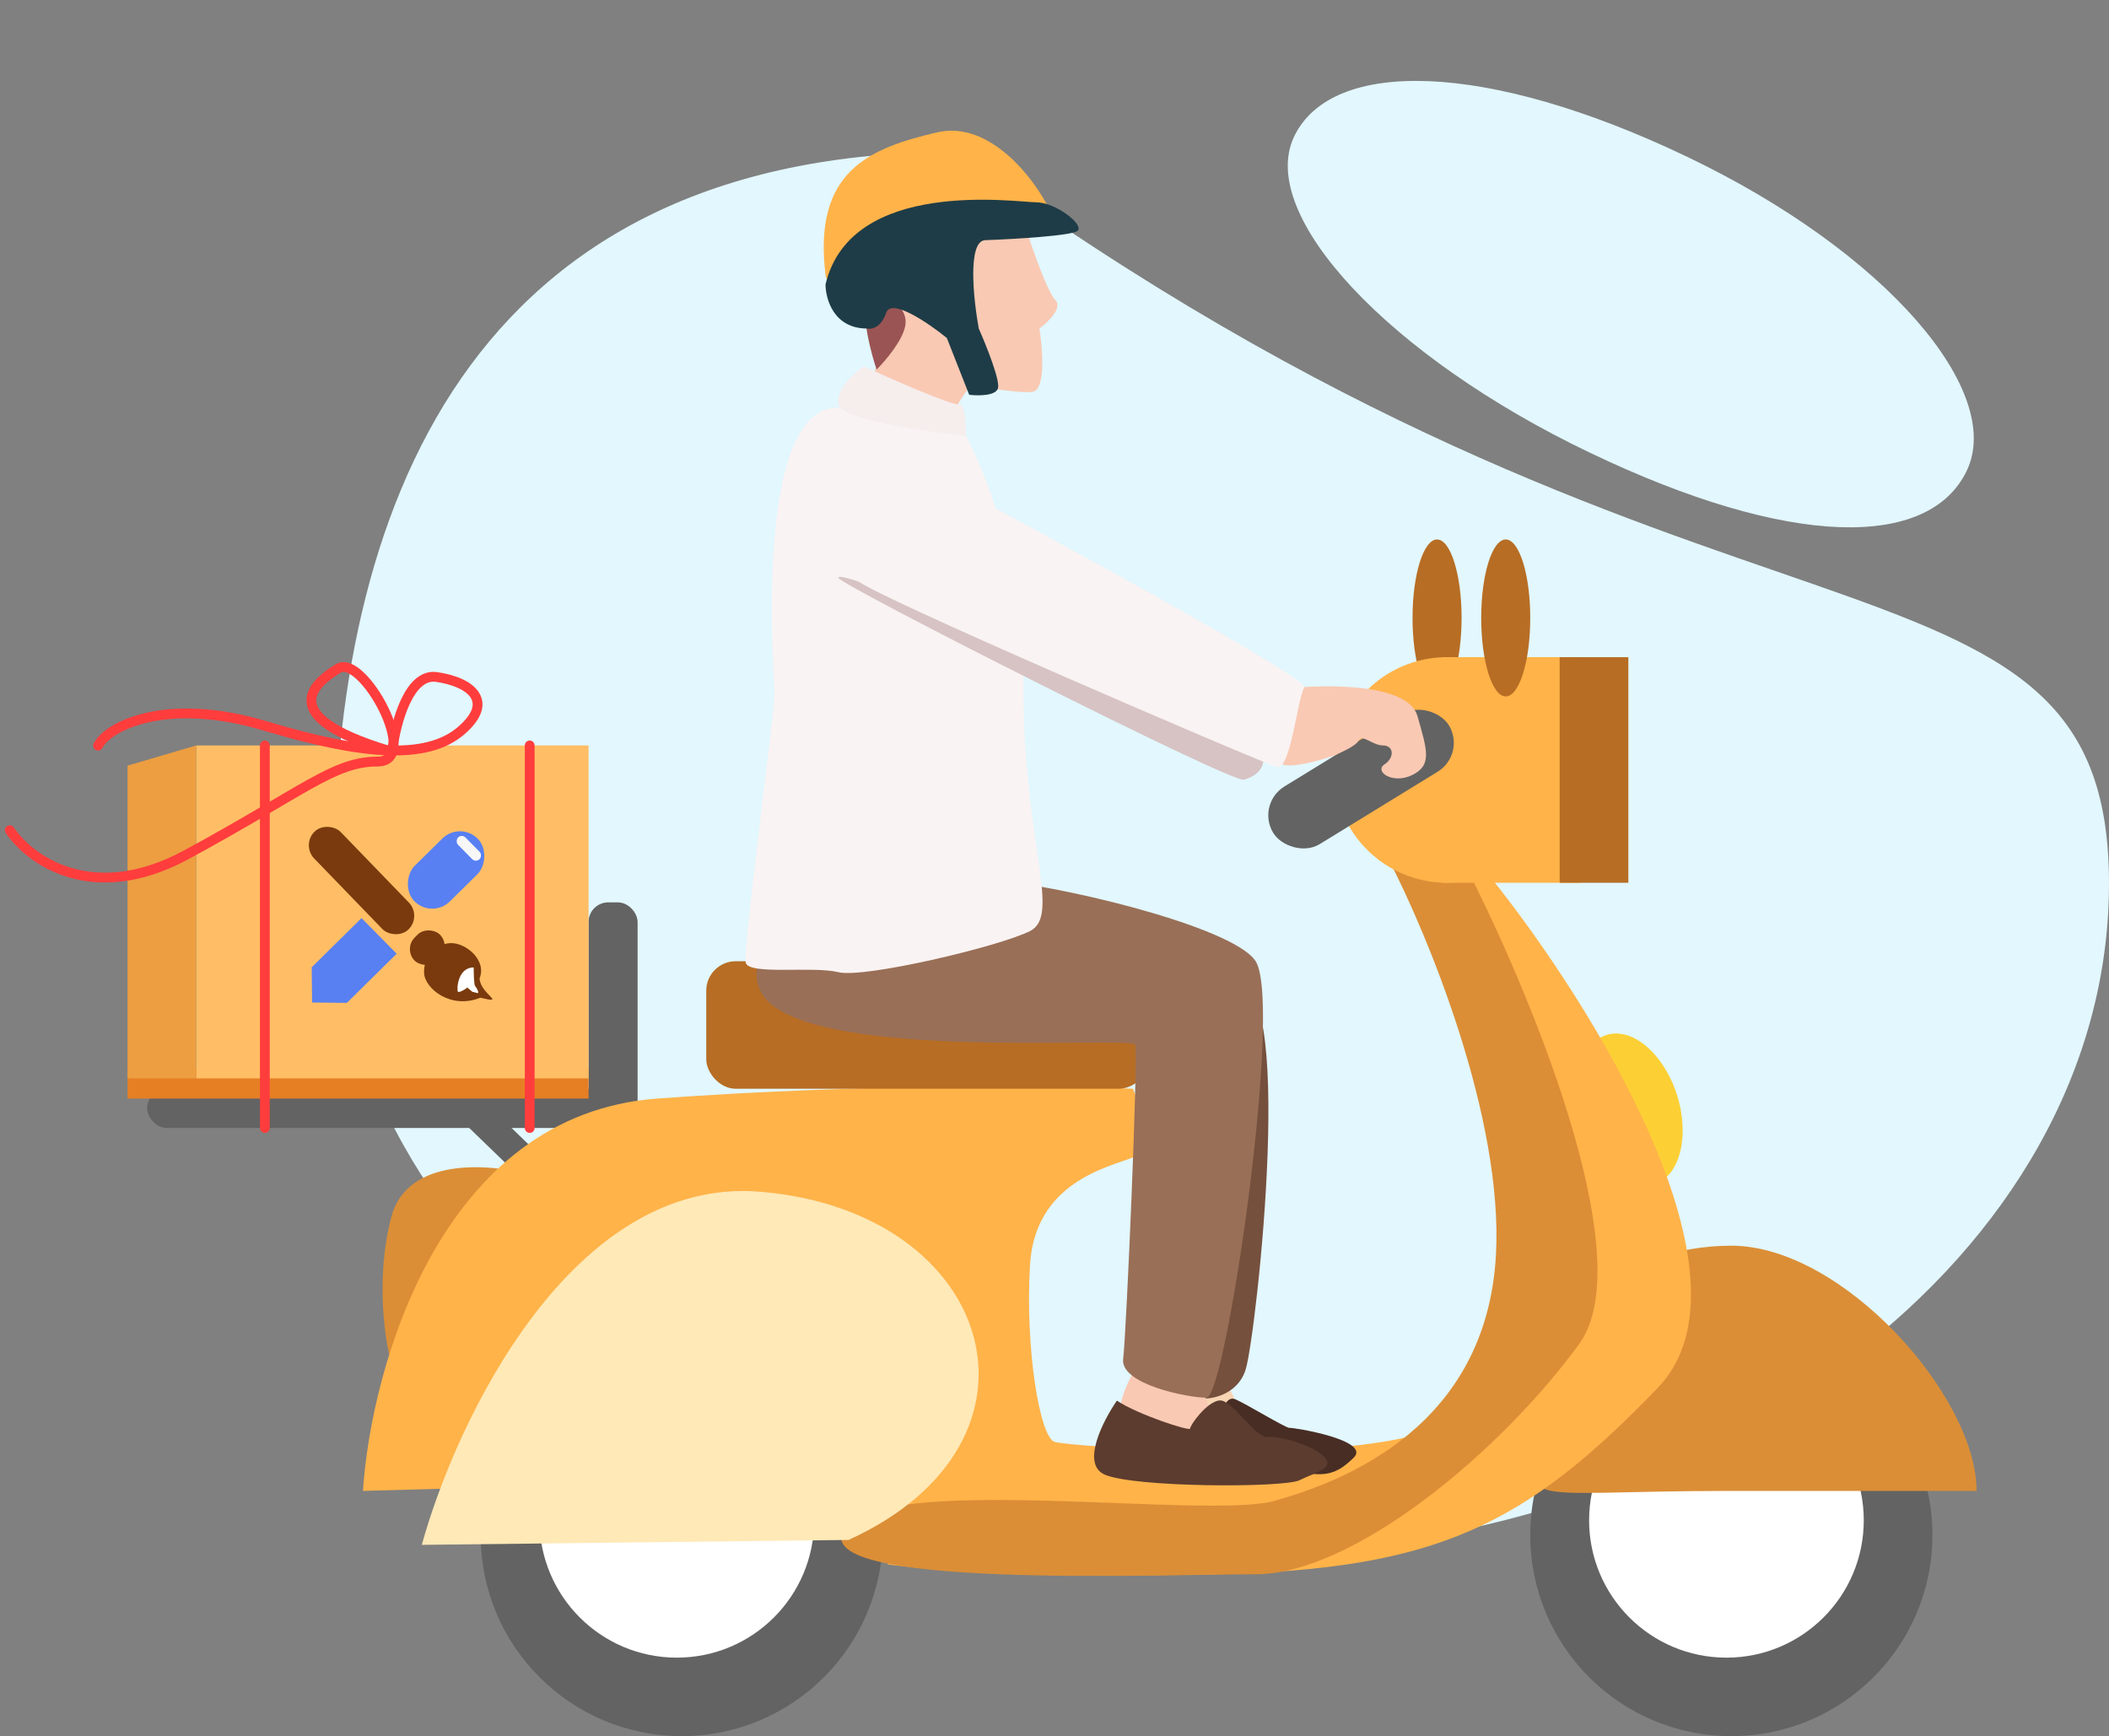 <svg width="215" height="177" viewBox="0 0 215 177" fill="none" xmlns="http://www.w3.org/2000/svg">
<rect x="0" y="0" width="215" height="177" fill="#808080" stroke="none"/>
<path d="M215 90.053C215 127.885 174.482 158.554 124.5 158.554C74.518 158.554 34 127.885 34 90.053C34 52.222 47.518 15.488 97.5 15.488C174 71.488 215 52.222 215 90.053Z" fill="#E2F7FE"/>
<rect x="60" y="92" width="5" height="23" rx="2" fill="#636363"/>
<rect x="15" y="111" width="50" height="4" rx="2" fill="#636363"/>
<rect x="46.973" y="114.163" width="3" height="10.428" transform="rotate(-45.948 46.973 114.163)" fill="#636363"/>
<circle cx="176.5" cy="156.5" r="20.5" fill="#636363"/>
<circle cx="176" cy="155" r="14" fill="white"/>
<circle cx="69.5" cy="156.5" r="20.5" fill="#636363"/>
<circle cx="69" cy="155" r="14" fill="white"/>
<ellipse cx="166.192" cy="113.14" rx="5" ry="8" transform="rotate(-17.669 166.192 113.14)" fill="#FCD034"/>
<path d="M201.5 152C186 152 187.822 152 176.5 152C153.5 152 156 154.165 156 144.5C156 134.835 165.178 127 176.5 127C187.822 127 201.5 142.335 201.5 152Z" fill="#DB8E36"/>
<ellipse cx="146.5" cy="63" rx="2.5" ry="8" fill="#B76D24"/>
<path d="M39.89 124.081C41.501 117.921 49.96 118.627 53.988 119.75C54.391 120.905 44.757 133.065 39.89 139C39.218 136.594 38.278 130.241 39.89 124.081Z" fill="#DB8E36"/>
<path d="M169 141.5C179.8 130.3 162.167 102.167 152 89.5C152 87.1 148.333 87.833 146.5 88.5C149 94.5 154.4 108.1 156 114.5C158 122.5 155 141.5 146.5 145.5C138 149.5 109 147.5 107.5 147C106 146.5 104.5 137.5 105 129C105.5 120.5 113 119 115.5 118C117.5 117.2 116.333 113 115.5 111C108.5 110.667 89 110.4 67 112C45 113.6 37.833 139.333 37 152L91.5 150.5L90.5 159.5C94.167 160 106 160.9 124 160.5C146.5 160 155.5 155.5 169 141.5Z" fill="#FFB349"/>
<rect x="72" y="98" width="45" height="13" rx="3" fill="#B76D24"/>
<path d="M161 137C167.4 128.2 155.667 100.333 149 87.5H141.5C145.5 95.167 153.3 114 152.5 128C151.5 145.5 137 151 130 153C123 155 89.5 150 86 156C82.5 162 118 160.5 128 160.5C138 160.5 153 148 161 137Z" fill="#DB8E36"/>
<circle cx="147.5" cy="78.5" r="11.5" fill="#FFB349"/>
<rect x="147" y="67" width="14" height="23" fill="#FFB349"/>
<rect x="159" y="67" width="7" height="23" fill="#B76D24"/>
<rect x="128" y="81.987" width="21" height="6.891" rx="3.446" transform="rotate(-31.546 128 81.987)" fill="#636363"/>
<path d="M77.5 121.5C58.3 119.9 46.5 144.833 43 157.5L86.5 157C108.5 147 101.5 123.5 77.5 121.5Z" fill="#FFE9B7"/>
<ellipse cx="153.5" cy="63" rx="2.5" ry="8" fill="#B76D24"/>
<rect x="13" y="108.914" width="47" height="3.086" fill="#E67F24"/>
<rect x="20" y="76" width="40" height="33.943" fill="#FFBE65"/>
<path d="M13 78.057L20 76V109.943H13V78.057Z" fill="#EC9E41"/>
<rect x="46.911" y="83.695" width="5.101" height="9.07" rx="2.55" transform="rotate(45.37 46.911 83.695)" fill="#5880F2"/>
<rect x="47.079" y="85.006" width="3.114" height="1.063" rx="0.532" transform="rotate(45.37 47.079 85.006)" fill="#F7F7F7"/>
<path d="M36.856 93.602L40.439 97.232L35.361 102.245L31.815 102.208L31.777 98.615L36.856 93.602Z" fill="#5880F2"/>
<rect width="3.82" height="13.824" rx="1.91" transform="matrix(0.707 -0.707 0.695 0.719 30.702 86.152)" fill="#7A3A0E"/>
<rect width="3.697" height="3.273" rx="1.637" transform="matrix(0.707 -0.707 0.695 0.719 41.115 96.743)" fill="#7A3A0E"/>
<path d="M48.89 99.745C48.955 101.356 51.739 102.394 48.97 101.716C45.973 102.943 43.296 100.796 43.231 99.185C43.165 97.573 44.372 96.216 45.926 96.153C47.48 96.09 49.653 97.898 48.89 99.745Z" fill="#7A3A0E"/>
<path d="M48.436 100.527C48.319 100.411 48.29 99.216 48.29 98.633C46.614 98.633 46.541 100.965 46.687 101.11C46.803 101.227 47.489 100.843 47.634 100.673L48.144 101.11L48.727 101.256C48.824 101.11 48.552 100.644 48.436 100.527Z" fill="white"/>
<path d="M1 84.641C3 87.641 9.4 92.341 19 87.141C31 80.641 34 77.641 38.5 77.641C43 77.641 37 66.641 34.5 68.141C32 69.641 28 73 39.5 76.5" stroke="#FF3D3D" stroke-linecap="round"/>
<path d="M40 76.5C40.333 73.667 41.7 68.62 44.5 69.02C48 69.52 50.5 71.5 47 74.5C43.5 77.5 37 77 27 74C17 71 11 74.02 10 76.02" stroke="#FF3D3D" stroke-linecap="round"/>
<path d="M54 76V115" stroke="#FF3D3D" stroke-linecap="round"/>
<path d="M27 76V115" stroke="#FF3D3D" stroke-linecap="round"/>
<path d="M126.137 144.728C126.657 144.471 125.92 142.691 125.486 141.833C124.943 141.726 123.598 141.511 122.557 141.511C121.255 141.511 122.557 143.763 123.208 144.728C123.859 145.693 125.486 145.05 126.137 144.728Z" fill="#F8D5B3"/>
<path d="M107.59 30.598C106.809 29.826 105.312 25.559 104.661 23.521C102.058 23.521 96.525 23.65 95.224 24.165C93.596 24.808 88.389 39.284 88.715 39.927C88.975 40.442 94.247 41.857 96.851 42.501C97.176 41.964 97.957 40.699 98.478 39.927C99.129 38.962 103.685 40.249 105.312 39.927C106.614 39.67 106.288 35.531 105.963 33.493C106.831 32.85 108.371 31.37 107.59 30.598Z" fill="#F9C9B3"/>
<path d="M127 139.58C128.125 135.757 132.264 97.894 125.615 100.615C123.129 112.965 119.309 139.814 119.95 141.344C120.752 143.258 125.933 143.206 127 139.58Z" fill="#75503D"/>
<path d="M114.048 144.717C113.949 143.692 114.879 139.791 117.023 138.296C118.935 137.792 122.983 137.732 122.33 139.086C121.513 140.779 125.851 148.448 124.231 148.601C122.612 148.754 114.172 145.998 114.048 144.717Z" fill="#F9C9B3"/>
<path d="M131.457 145.574C131.137 145.633 127.023 143.117 125.944 142.661C124.865 142.204 124.582 144.22 124.321 144.595C125.578 146 128.792 149.008 131.59 149.803C135.086 150.797 136.307 150.246 137.989 148.628C139.869 146.819 131.777 145.516 131.457 145.574Z" fill="#482D24"/>
<path d="M112.631 150.344C110.175 149.284 112.428 144.87 113.862 142.795C115.961 144.213 121.361 145.964 121.33 145.644C121.299 145.324 123.026 142.898 124.321 142.776C125.617 142.653 127.964 146.632 129.26 146.51C130.556 146.387 133.919 147.362 135.015 148.551C136.111 149.74 134.058 150.108 132.5 150.902C130.942 151.695 115.701 151.67 112.631 150.344Z" fill="#5C3C2F"/>
<path d="M128.092 98.151C126.425 94.855 110.302 90.752 102.058 89.787C90.016 87.214 74.5 94.575 77.5 101C81 108.496 115.4 105.549 115.726 106.515C116.051 107.48 114.825 135.973 114.5 138.546C114.175 141.119 121.047 142.5 123 142.5C124.953 142.5 130.696 103.298 128.092 98.151Z" fill="#996F57"/>
<path d="M144.5 73C143.512 69.541 134.689 69.767 130.749 70.24C130.032 69.885 129.674 76.634 130.39 77.7C130.964 78.553 134.45 77.582 136.121 76.99C136.838 76.634 138.213 76.068 138.5 75.5C138.858 74.79 139.925 76 141 76C142.075 76 142.211 77.224 141.136 77.934C140.061 78.645 141.977 80.013 144.001 79C146 78 145.5 76.5 144.5 73Z" fill="#F9C9B3"/>
<path d="M104.336 70.165C104.336 54.403 98.152 43.466 97.827 43.466C96.634 42.822 92.49 41.535 85.46 41.535C76.674 41.535 78.952 68.878 78.952 70.808C78.952 72.738 75.697 96.864 76.023 98.151C76.348 99.438 82.857 98.473 85.46 99.116C88.064 99.759 101.732 96.543 104.986 94.934C108.241 93.326 104.336 85.927 104.336 70.165Z" fill="#F9F3F3"/>
<path d="M85.46 58.906C85.46 58.263 92.295 61.158 92.945 61.158C104.77 65.983 128.483 75.891 128.743 76.92C129.069 78.207 128.092 79.172 126.791 79.493C125.489 79.815 85.46 59.549 85.46 58.906Z" fill="#D7C3C3"/>
<path d="M132.964 70.089C133.521 69.243 109.093 55.876 96.81 49.297C95.419 48.551 87.076 58.107 87.424 59.165C87.771 60.222 128.793 77.842 130.183 78.195C131.574 78.547 132.269 71.147 132.964 70.089Z" fill="#F9F3F3"/>
<path d="M97.827 41.214C97.306 41.471 91.101 38.748 88.064 37.354C87.088 37.997 85.2 39.67 85.46 41.214C85.721 42.758 94.247 44.002 98.478 44.431C98.478 43.251 98.348 40.956 97.827 41.214Z" fill="#F6EDED"/>
<path d="M92.295 33.172C92.555 31.628 91.101 30.598 90.342 30.277C89.908 30.062 88.91 29.955 88.389 31.242C87.869 32.529 88.823 36.067 89.366 37.675C90.234 36.818 92.034 34.716 92.295 33.172Z" fill="#9B5454"/>
<path d="M84.159 28.025C82.857 17.41 88.666 15.108 95.5 13.5C100.967 12.213 105.529 18.375 106.939 21.27C105.117 20.498 101.407 21.377 99.779 21.913C95.549 20.626 90.993 23.2 90.342 24.165C89.691 25.13 88.715 28.025 86.437 28.668C84.614 29.183 84.159 28.454 84.159 28.025Z" fill="#FFB349"/>
<path d="M109.868 23.521C109.347 24.036 103.359 24.379 100.43 24.486C98.608 24.57 99.237 30.526 99.779 33.493C100.539 35.209 101.992 38.833 101.732 39.605C101.472 40.377 99.671 40.356 98.803 40.249L96.525 34.459C94.681 32.957 90.863 30.341 90.342 31.885C89.821 33.429 88.823 33.601 88.389 33.493C85.005 33.493 84.159 30.491 84.159 28.99C86.762 18.053 103.685 20.626 105.637 20.626C107.59 20.626 110.519 22.878 109.868 23.521Z" fill="#1E3C47"/>
<path d="M200.5 47.988C196.67 55.99 182.543 55.947 162.069 46.149C141.594 36.351 128.101 21.921 131.93 13.918C135.76 5.916 151.525 6.19 172 15.988C192.475 25.786 204.33 39.985 200.5 47.988Z" fill="#E2F7FE"/>
</svg>
